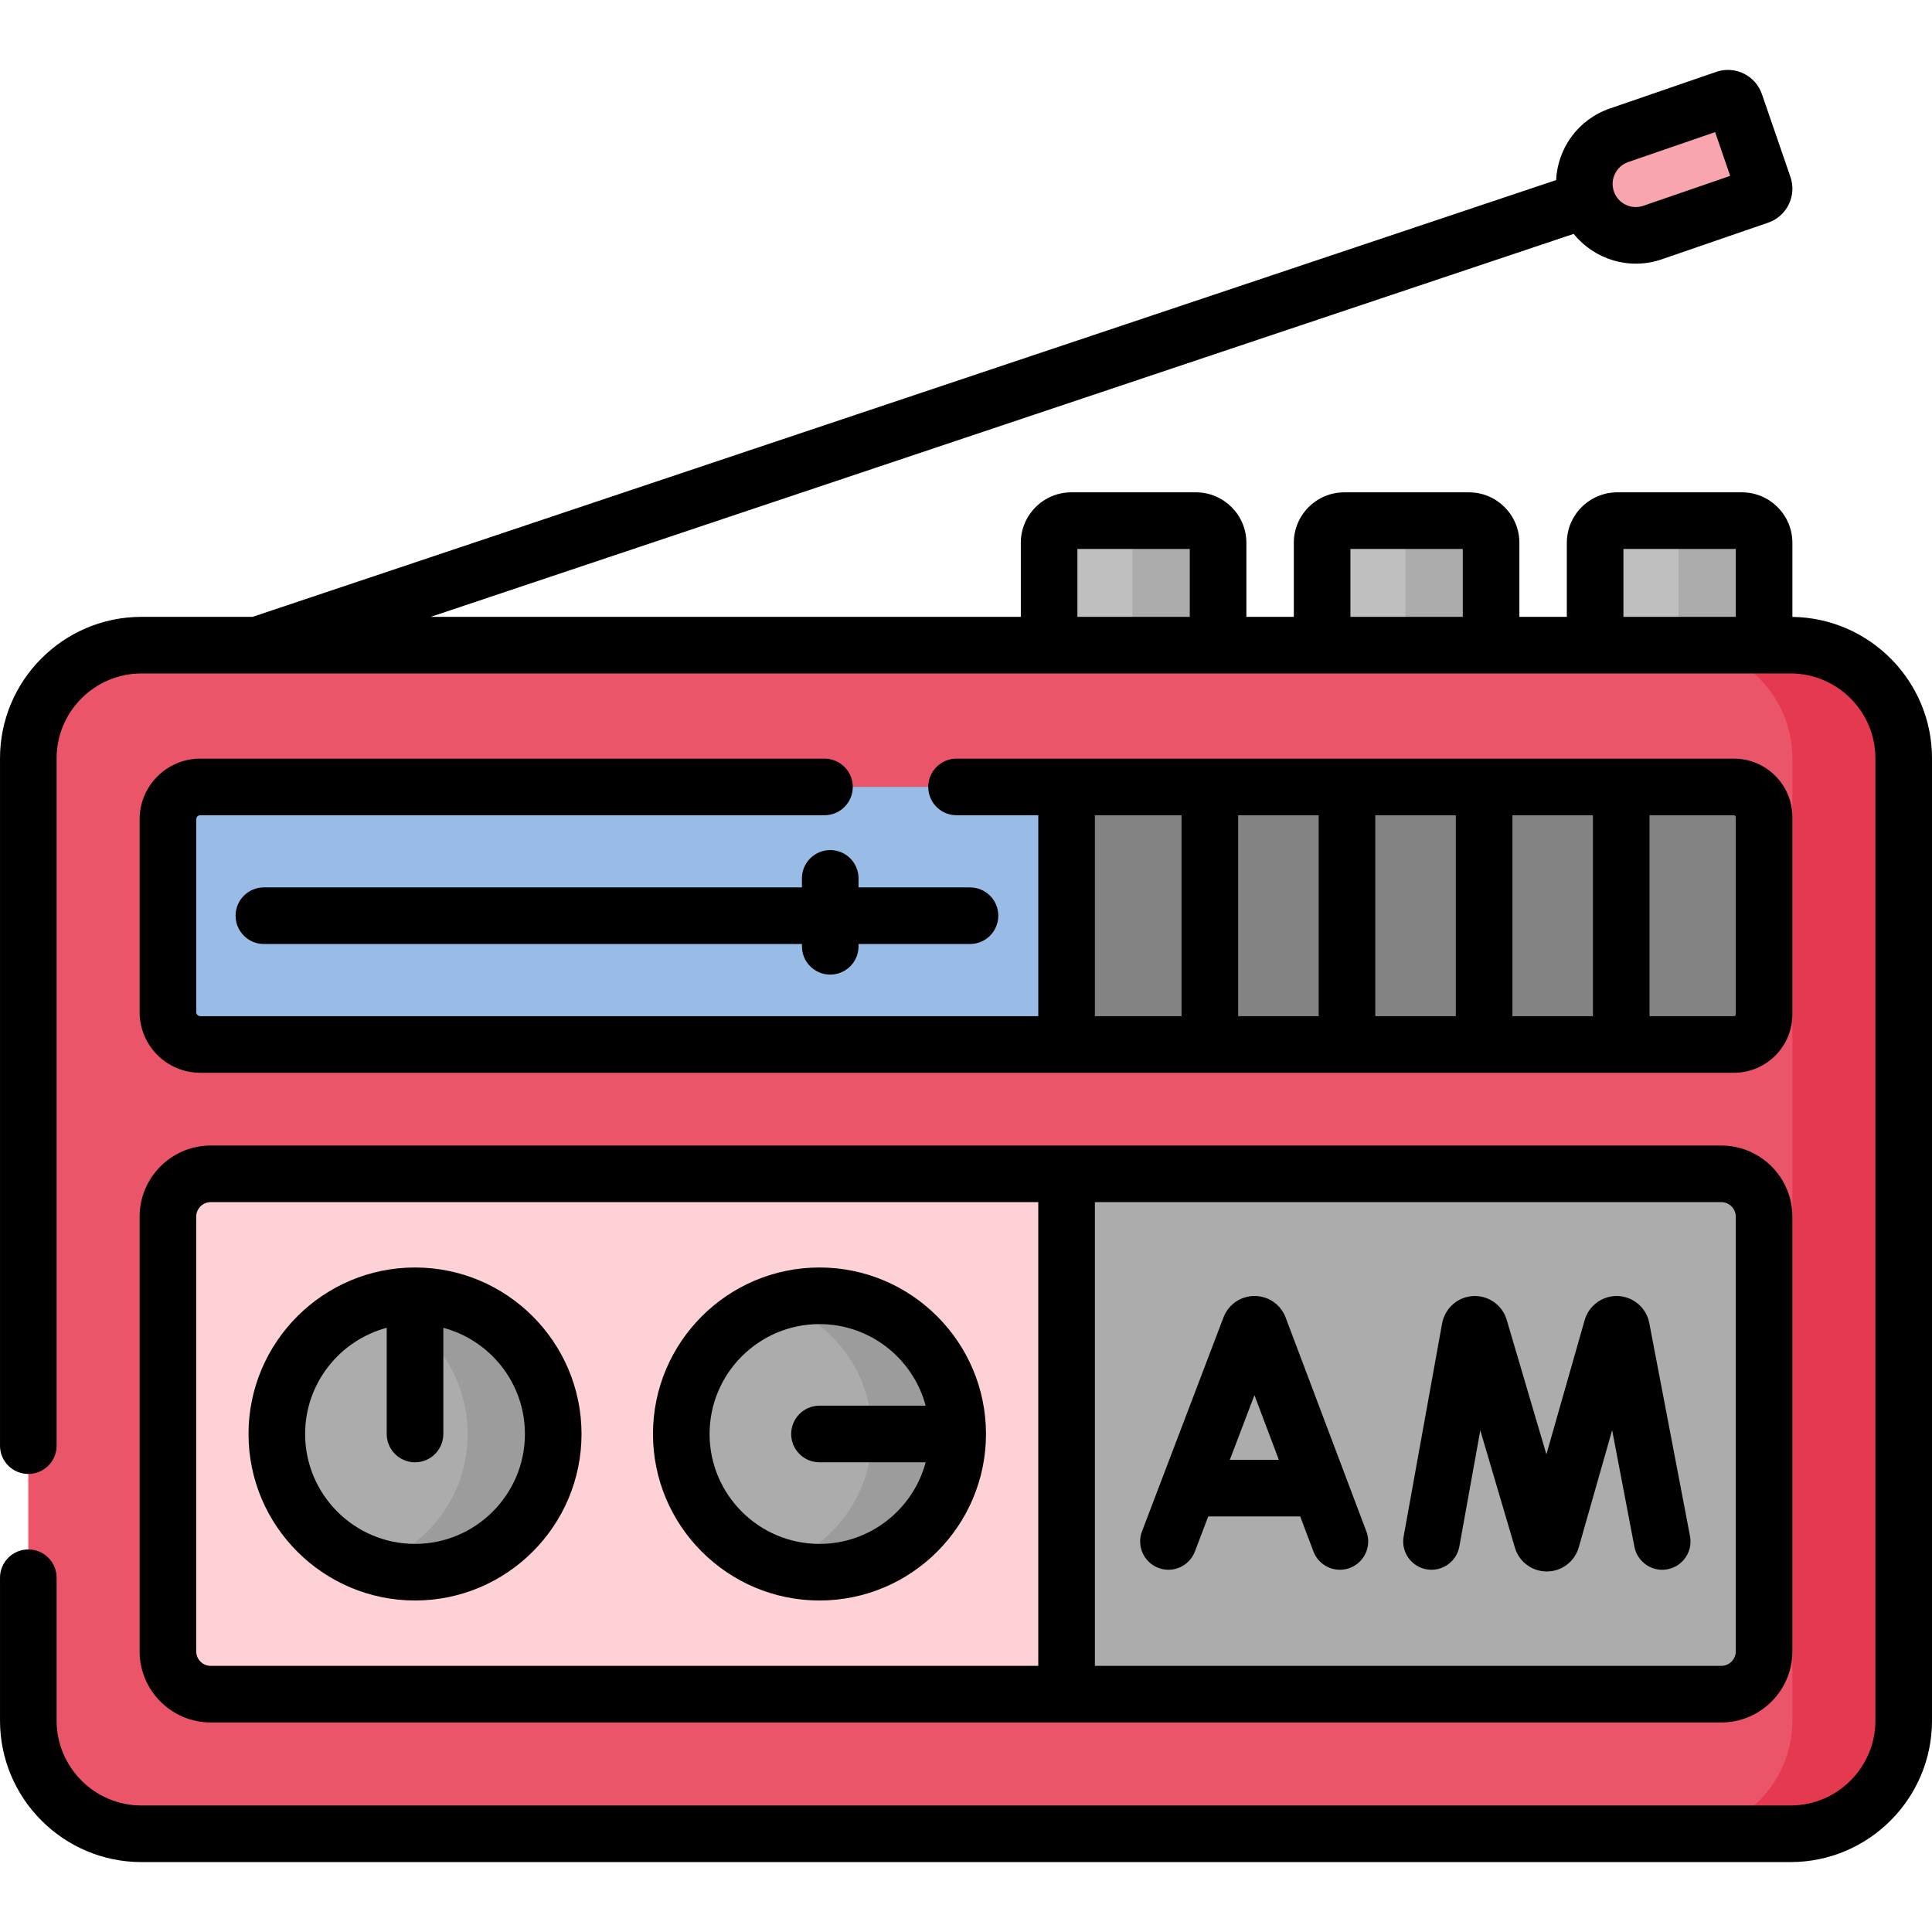 <svg id="Capa_1" enable-background="new 0 0 512 512" height="512" viewBox="0 0 512 512" width="512" xmlns="http://www.w3.org/2000/svg"><g><g><g fill="#bfbfbf"><path d="m458.787 137.973h-30.186c-3.246 0-5.878 2.632-5.878 5.878v74.955h41.942v-74.955c0-3.247-2.631-5.878-5.878-5.878z"/><path d="m386.438 137.973h-30.186c-3.246 0-5.878 2.632-5.878 5.878v74.955h41.942v-74.955c0-3.247-2.631-5.878-5.878-5.878z"/><path d="m314.089 137.973h-30.186c-3.246 0-5.878 2.632-5.878 5.878v74.955h41.942v-74.955c0-3.247-2.631-5.878-5.878-5.878z"/></g><path d="m461.622 137.973h-22.677c3.246 0 5.878 2.632 5.878 5.878v74.955h22.677v-74.955c0-3.247-2.632-5.878-5.878-5.878z" fill="#acacac"/><path d="m389.273 137.973h-22.677c3.246 0 5.878 2.632 5.878 5.878v74.955h22.677v-74.955c0-3.247-2.632-5.878-5.878-5.878z" fill="#acacac"/><path d="m316.924 137.973h-22.677c3.246 0 5.878 2.632 5.878 5.878v74.955h22.677v-74.955c0-3.247-2.632-5.878-5.878-5.878z" fill="#acacac"/><path d="m420.603 53.178c-2.451-7.119 1.333-14.877 8.451-17.328l28.195-9.708c1.063-.366 2.222.199 2.588 1.262l7.551 21.929c.366 1.063-.199 2.222-1.262 2.588l-28.195 9.708c-7.119 2.452-14.877-1.332-17.328-8.451z" fill="#f8a5af"/><path d="m501.665 455.973v-255c0-16.569-13.431-30-30-30h-434.165c-16.569 0-30 13.431-30 30v255c0 16.569 13.431 30 30 30h434.165c16.569 0 30-13.432 30-30z" fill="#eb5569"/><path d="m282.656 311.074v137.898h-226.797c-6.273 0-11.359-5.085-11.359-11.359v-115.18c0-6.273 5.085-11.359 11.359-11.359z" fill="#fdd1d5"/><path d="m44.5 268.225v-51.109c0-4.733 3.837-8.571 8.571-8.571h229.585v68.25h-229.585c-4.734 0-8.571-3.837-8.571-8.57z" fill="#98bce5"/><circle cx="109.985" cy="380.024" fill="#acacac" r="36.625"/><circle cx="217.171" cy="380.024" fill="#acacac" r="36.625"/><path d="m467.5 322.433v115.181c0 6.273-5.085 11.359-11.359 11.359h-173.485v-137.899h173.486c6.273 0 11.358 5.086 11.358 11.359z" fill="#acacac"/><path d="m467.5 216.536v52.268c0 4.413-3.578 7.991-7.991 7.991h-176.853v-68.25h176.854c4.412 0 7.99 3.578 7.99 7.991z" fill="#838383"/><path d="m474.5 170.973h-29.5c16.569 0 30 13.431 30 30v255c0 16.569-13.431 30-30 30h29.5c16.569 0 30-13.431 30-30v-255c0-16.569-13.431-30-30-30z" fill="#e53950"/><path d="m109.985 343.399c-3.959 0-7.767.636-11.339 1.798 14.675 4.775 25.286 18.558 25.286 34.827s-10.611 30.052-25.286 34.827c3.571 1.162 7.38 1.798 11.339 1.798 20.227 0 36.625-16.397 36.625-36.625s-16.398-36.625-36.625-36.625z" fill="#9c9c9c"/><path d="m217.171 343.399c-3.959 0-7.767.636-11.339 1.798 14.675 4.775 25.286 18.558 25.286 34.827s-10.611 30.052-25.286 34.827c3.571 1.162 7.38 1.798 11.339 1.798 20.227 0 36.625-16.397 36.625-36.625s-16.398-36.625-36.625-36.625z" fill="#9c9c9c"/></g><g><path d="m475 163.485v-19.635c0-7.377-6.001-13.378-13.378-13.378h-33.021c-7.376 0-13.378 6.001-13.378 13.378v19.622h-12.573v-19.622c0-7.377-6.001-13.378-13.378-13.378h-33.021c-7.376 0-13.378 6.001-13.378 13.378v19.622h-12.572v-19.622c0-7.377-6.001-13.378-13.378-13.378h-33.021c-7.376 0-13.378 6.001-13.378 13.378v19.622h-156.375l302.891-101.491c5.45 6.757 14.708 9.709 23.333 6.74l28.192-9.708c4.985-1.714 7.631-7.136 5.915-12.122l-7.551-21.929c-1.716-4.982-7.137-7.629-12.122-5.912l-28.195 9.708c-8.457 2.912-13.825 10.599-14.227 18.962l-345.447 115.753h-29.438c-20.678 0-37.5 16.822-37.5 37.5v182.143c0 4.142 3.358 7.5 7.5 7.5s7.5-3.358 7.5-7.5v-182.143c0-12.407 10.093-22.5 22.5-22.5h437c12.407 0 22.5 10.093 22.5 22.5v255c0 12.407-10.093 22.5-22.5 22.5h-437c-12.407 0-22.5-10.093-22.5-22.5v-37.857c0-4.142-3.358-7.5-7.5-7.5s-7.5 3.358-7.5 7.5v37.857c0 20.678 16.822 37.5 37.5 37.5h437c20.678 0 37.5-16.822 37.5-37.5v-255c0-20.51-16.553-37.218-37-37.488zm-117.125-18.013h29.776v18h-29.776zm-72.35 0h29.777v18h-29.777zm145.971-102.53 23.029-7.93 3.993 11.596-23.029 7.93c-3.207 1.102-6.691-.596-7.794-3.802-1.101-3.196.604-6.693 3.801-7.794zm-1.272 102.53h29.776v18h-29.776z"/><path d="m37 437.614c0 10.398 8.46 18.858 18.858 18.858h400.283c10.398 0 18.858-8.46 18.858-18.858v-115.181c0-10.398-8.46-18.858-18.858-18.858-5.256 0-391.315 0-400.283 0-10.398 0-18.858 8.46-18.858 18.858zm423-115.181v115.182c0 2.127-1.731 3.858-3.858 3.858h-165.986v-122.899h165.986c2.127 0 3.858 1.731 3.858 3.859zm-408 0c0-2.127 1.731-3.858 3.858-3.858h219.297v122.898h-219.297c-2.127 0-3.858-1.731-3.858-3.858z"/><path d="m218.494 201.046h-165.423c-8.861 0-16.071 7.209-16.071 16.07v51.109c0 8.861 7.209 16.071 16.071 16.071h406.438c8.542 0 15.491-6.949 15.491-15.491v-52.268c0-8.542-6.949-15.491-15.491-15.491-1.874 0-201.194 0-206.015 0-4.142 0-7.5 3.358-7.5 7.5s3.358 7.5 7.5 7.5h21.662v53.25h-222.085c-.59 0-1.071-.48-1.071-1.071v-51.109c0-.59.48-1.07 1.071-1.07h165.423c4.142 0 7.5-3.358 7.5-7.5s-3.358-7.5-7.5-7.5zm71.662 15h22.963v53.25h-22.963zm95.646 53.25h-21.342v-53.25h21.342zm15-53.25h21.341v53.25h-21.341zm-51.342 53.25h-21.341v-53.25h21.341zm110.54-52.76v52.268c0 .271-.22.491-.491.491h-22.366v-53.25h22.366c.271.001.491.221.491.491z"/><path d="m220.021 225.28c-4.142 0-7.5 3.358-7.5 7.5v2.391h-142.585c-4.142 0-7.5 3.358-7.5 7.5s3.358 7.5 7.5 7.5h142.585v.609c0 4.142 3.358 7.5 7.5 7.5s7.5-3.358 7.5-7.5v-.609h29.54c4.142 0 7.5-3.358 7.5-7.5s-3.358-7.5-7.5-7.5h-29.54v-2.391c0-4.142-3.358-7.5-7.5-7.5z"/><path d="m109.985 424.148c24.331 0 44.125-19.794 44.125-44.125s-19.794-44.125-44.125-44.125-44.125 19.795-44.125 44.126 19.794 44.124 44.125 44.124zm-7.5-72.265v28.141c0 4.142 3.358 7.5 7.5 7.5s7.5-3.358 7.5-7.5v-28.141c12.435 3.318 21.625 14.674 21.625 28.141 0 16.059-13.065 29.125-29.125 29.125s-29.125-13.065-29.125-29.125c0-13.467 9.189-24.823 21.625-28.141z"/><path d="m217.171 424.148c24.331 0 44.125-19.794 44.125-44.125s-19.794-44.125-44.125-44.125-44.125 19.794-44.125 44.125 19.794 44.125 44.125 44.125zm0-73.249c13.466 0 24.823 9.189 28.141 21.625h-28.141c-4.142 0-7.5 3.358-7.5 7.5s3.358 7.5 7.5 7.5h28.141c-3.318 12.435-14.674 21.625-28.141 21.625-16.06 0-29.125-13.065-29.125-29.125s13.065-29.125 29.125-29.125z"/><path d="m378.03 415.883c4.074.733 7.977-1.972 8.713-6.049l5.553-30.769 9.181 31.119c.026.089.054.177.083.265 1.208 3.598 4.56 6.006 8.351 6.006h.046c3.81-.02 7.159-2.467 8.335-6.091.027-.086.054-.172.079-.258l8.863-31.091 5.904 30.896c.777 4.069 4.708 6.738 8.774 5.959 4.069-.777 6.736-4.706 5.959-8.774l-10.816-56.593c-.799-3.918-4.145-6.811-8.137-7.036-3.981-.219-7.642 2.273-8.875 6.077-.028.085-.054.172-.079.258l-10.154 35.621-10.532-35.696c-.026-.089-.054-.177-.083-.265-1.273-3.792-4.944-6.256-8.941-5.986-3.991.268-7.306 3.198-8.078 7.211l-10.195 56.485c-.735 4.075 1.973 7.976 6.049 8.711z"/><path d="m306.98 415.511c3.871 1.474 8.204-.469 9.678-4.339l3.542-9.301h24.367l3.502 9.279c1.466 3.883 5.798 5.829 9.665 4.369 3.875-1.462 5.832-5.79 4.369-9.665l-21.414-56.743c-.026-.069-.053-.138-.082-.206-1.364-3.314-4.559-5.454-8.142-5.454-.003 0-.007 0-.01 0-3.587.004-6.782 2.152-8.14 5.472-.022.056-.045.112-.066.169l-21.61 56.74c-1.472 3.872.47 8.205 4.341 9.679zm25.46-45.777 6.467 17.137h-12.994z"/></g></g></svg>